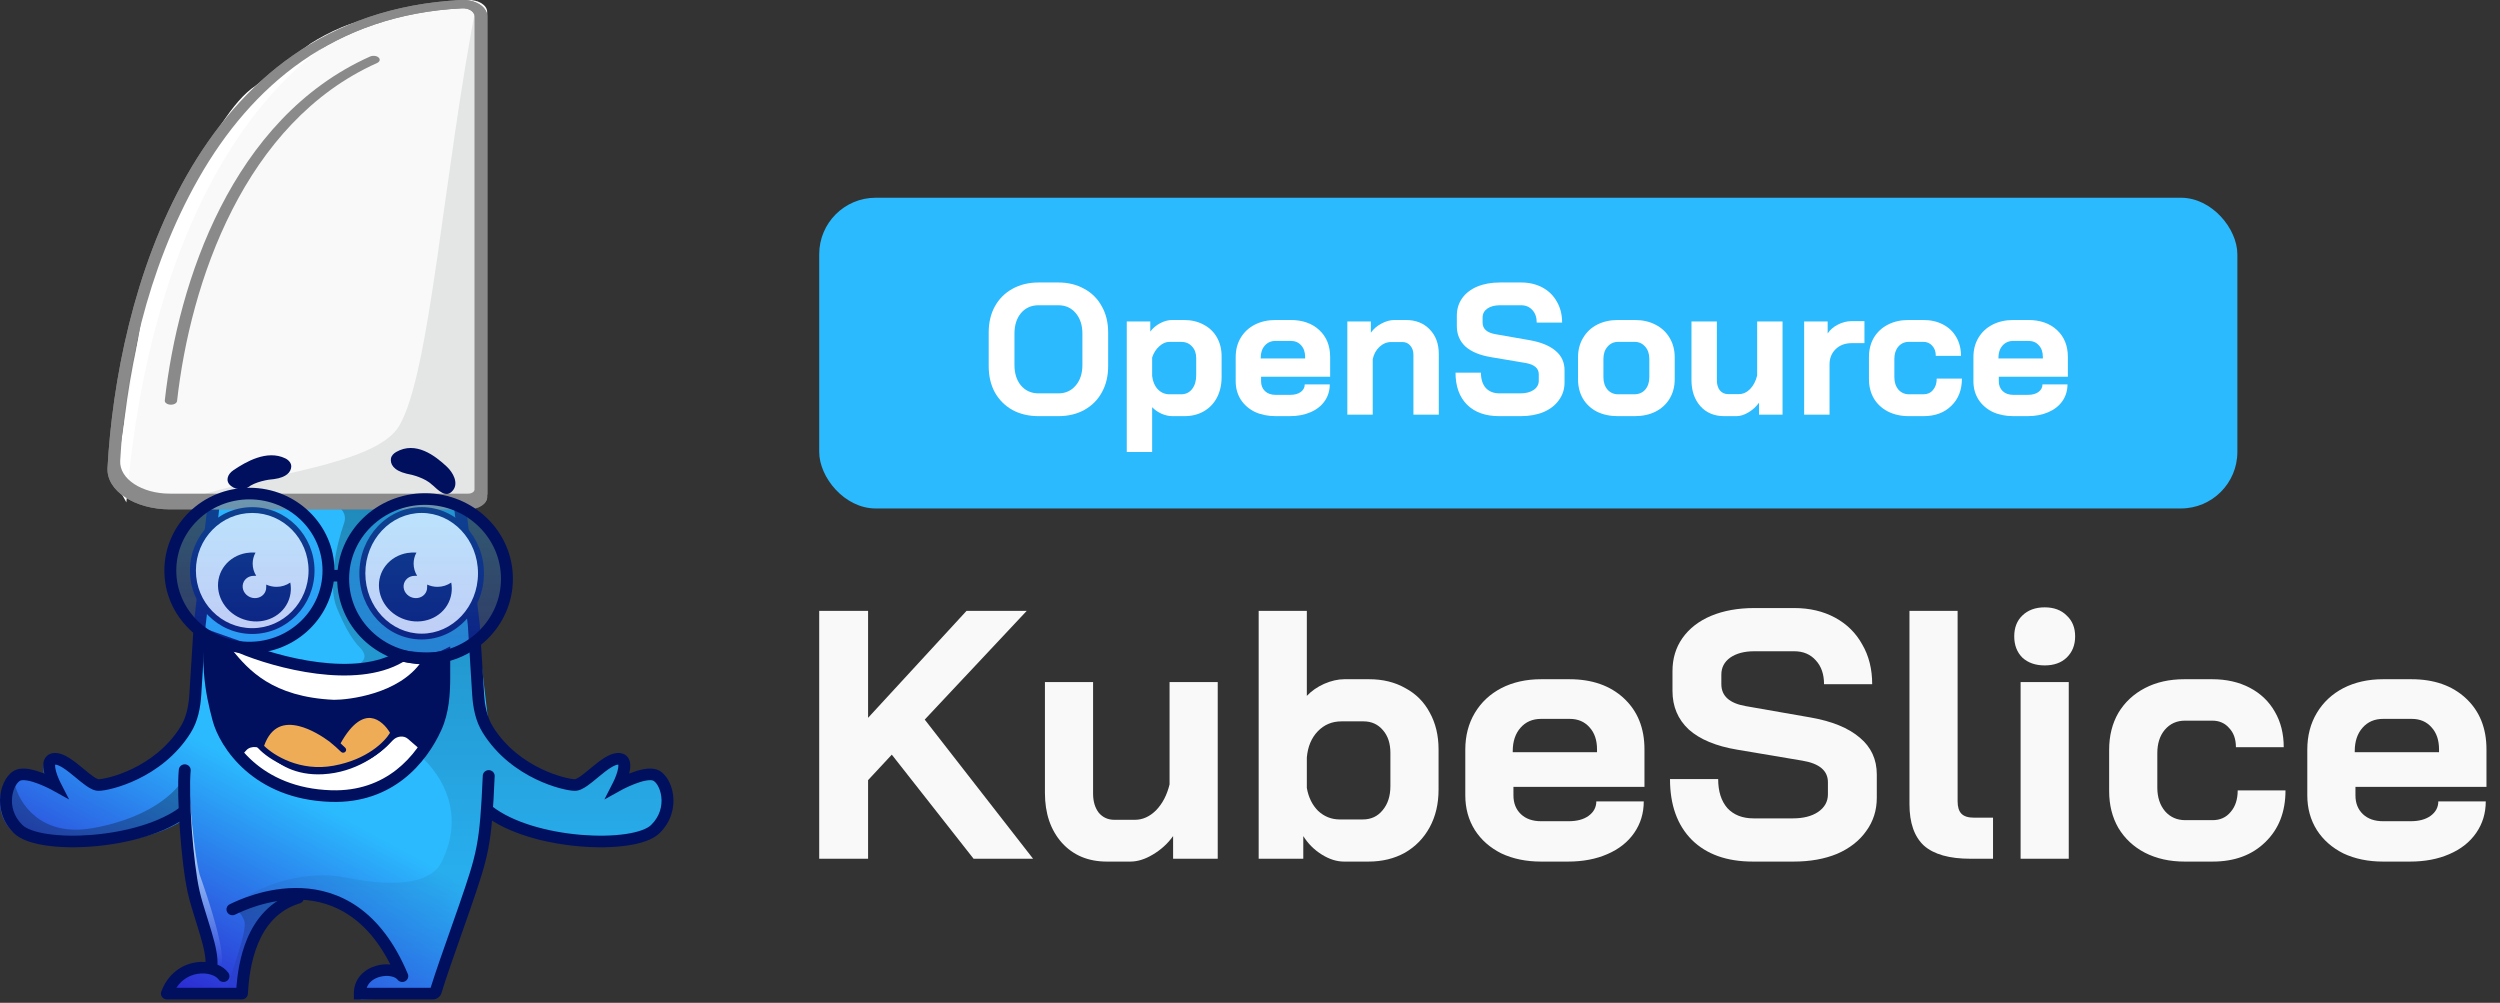 <svg width="177" height="71" viewBox="0 0 177 71" fill="none" xmlns="http://www.w3.org/2000/svg">
<rect x="0" y="0" width="177" height="71" fill="#333333" stroke="none"/>
<path fill-rule="evenodd" clip-rule="evenodd" d="M14.76 37.22C14.892 35.962 15.98 35.006 17.279 35.006H30.429C31.717 35.006 32.799 35.947 32.945 37.192L34.665 51.896C36.627 54.94 40.136 55.716 40.767 55.716C41.097 55.716 41.58 55.316 42.098 54.887C42.696 54.391 43.34 53.858 43.849 53.858C44.476 53.858 44.282 54.704 44.018 55.347C43.971 55.46 44.104 55.583 44.216 55.529C44.789 55.254 45.888 54.796 46.456 55.019C47.246 55.329 47.471 57.813 45.994 59.251C43.616 60.409 37.896 59.933 34.605 57.829C34.503 58.115 34.382 58.393 34.246 58.662C34.134 59.538 34.032 60.236 33.968 60.484C33.739 61.375 32.491 64.593 32.28 65.004C32.069 65.415 30.803 70.346 30.803 70.552C30.803 70.66 29.189 70.685 27.645 70.709C26.842 70.722 26.058 70.734 25.529 70.757C25.599 70.141 25.951 68.908 26.795 68.908C27.639 68.908 27.99 69.045 28.061 69.113C27.779 68.155 27.09 66.155 26.584 65.826C26.433 65.728 26.175 65.549 25.864 65.333V65.333H25.864C24.866 64.64 23.319 63.566 22.997 63.566C22.892 63.566 22.667 63.553 22.387 63.537C21.547 63.489 20.202 63.412 20.043 63.566C19.875 63.73 19.129 64.593 18.777 65.004L17.512 67.47L16.879 70.552H11.815C12.378 69.798 13.672 68.374 14.347 68.703C15.022 69.031 14.909 67.607 14.769 66.853L13.292 62.333L13.173 57.927C9.936 60.276 2.322 60.256 0.869 58.84C-0.608 57.402 0.079 55.329 0.869 55.019C1.363 54.825 2.257 55.146 2.859 55.413C3.049 55.498 3.278 55.287 3.212 55.095C3.007 54.503 2.929 53.858 3.477 53.858C3.985 53.858 4.629 54.391 5.227 54.887C5.745 55.316 6.228 55.716 6.558 55.716C7.27 55.716 11.637 54.731 13.325 50.621C13.334 50.609 13.344 50.596 13.354 50.584L14.76 37.22Z" fill="url(#paint0_linear_966_38627)"/>
<path d="M20.465 63.565L18.566 65.414C18.265 66.106 17.567 69.014 17 70.14H16.153C15.824 70.14 17.584 66.036 17.3 65.209C17.09 64.592 16.668 64.387 16.668 64.387L19.621 63.565H20.465Z" fill="url(#paint1_linear_966_38627)" fill-opacity="0.27"/>
<path d="M24.474 62.127C21.267 61.47 17.371 63.018 16.457 64.388C16.668 64.182 21.099 62.949 23.208 63.566C24.896 64.059 26.022 65.141 26.373 65.621L28.272 69.113C28.131 68.976 27.808 68.703 27.639 68.703C27.47 68.703 26.444 68.976 25.951 69.113L25.318 70.346L30.593 70.141L33.968 60.484L34.602 57.607L35.867 58.224L41.353 59.662L46.416 59.046L47.471 56.785L46.206 54.936L43.463 55.758L44.307 54.114L43.463 53.909L40.72 55.347C36.669 54.854 34.672 51.991 34.179 50.621L33.547 44.457L32.492 34.595L21.943 35.006L23.911 35.891C24.338 36.082 24.524 36.577 24.37 37.009C23.791 38.639 23.203 41.465 23.841 43.019C24.263 44.046 24.826 45.211 25.529 45.896C25.529 45.896 26.373 46.718 25.107 47.129C26.792 48.568 30.804 50.211 30.804 50.211C30.804 50.211 30.593 52.539 29.96 53.703C31.859 55.553 32.703 58.224 31.226 61.1C30.593 62.333 28.483 62.949 24.474 62.127Z" fill="url(#paint2_linear_966_38627)" fill-opacity="0.27"/>
<path fill-rule="evenodd" clip-rule="evenodd" d="M34.619 54.525C34.852 54.535 35.032 54.726 35.023 54.953C34.917 57.418 34.811 58.832 34.568 60.097C34.325 61.357 33.948 62.459 33.322 64.286L33.314 64.312C33.159 64.764 32.945 65.371 32.709 66.038C32.189 67.515 31.564 69.285 31.253 70.314C31.173 70.575 30.927 70.757 30.644 70.757H25.053V70.346C25.053 69.253 25.822 68.612 26.621 68.38C26.955 68.283 27.309 68.251 27.64 68.286C26.819 66.668 25.859 65.594 24.869 64.895C23.693 64.064 22.448 63.745 21.286 63.697C19.023 63.604 17.092 64.539 16.681 64.738C16.667 64.745 16.654 64.751 16.643 64.756C16.434 64.856 16.181 64.772 16.078 64.569C15.975 64.365 16.061 64.119 16.27 64.019C16.282 64.013 16.296 64.007 16.312 63.999C16.739 63.791 18.836 62.774 21.322 62.876C22.622 62.93 24.033 63.289 25.365 64.229C26.695 65.169 27.918 66.668 28.874 68.958C28.954 69.15 28.875 69.369 28.69 69.471C28.506 69.573 28.272 69.525 28.145 69.359C28.07 69.262 27.914 69.166 27.667 69.12C27.425 69.075 27.137 69.088 26.862 69.168C26.445 69.289 26.103 69.542 25.964 69.935H30.488C30.818 68.872 31.422 67.158 31.922 65.741C32.154 65.082 32.364 64.488 32.513 64.052C33.148 62.196 33.507 61.145 33.738 59.945C33.969 58.745 34.074 57.385 34.18 54.919C34.189 54.692 34.386 54.516 34.619 54.525Z" fill="#00105F"/>
<path fill-rule="evenodd" clip-rule="evenodd" d="M33.125 44.288L32.072 35.258L32.91 35.165L33.967 44.216L34.274 49.138C34.327 49.987 34.487 50.791 34.903 51.457C35.827 52.933 37.137 53.864 38.302 54.427C38.884 54.708 39.426 54.896 39.857 55.012C40.299 55.131 40.599 55.169 40.701 55.169C40.702 55.169 40.737 55.167 40.817 55.13C40.894 55.094 40.989 55.036 41.103 54.957C41.3 54.818 41.517 54.639 41.757 54.44C41.798 54.406 41.839 54.372 41.881 54.338C42.161 54.106 42.469 53.858 42.773 53.667C43.066 53.483 43.419 53.311 43.783 53.311C43.937 53.311 44.092 53.343 44.231 53.424C44.373 53.507 44.469 53.625 44.53 53.752C44.643 53.987 44.635 54.258 44.604 54.476C44.59 54.572 44.57 54.67 44.545 54.769C44.575 54.757 44.605 54.745 44.636 54.734C44.925 54.622 45.255 54.515 45.573 54.458C45.879 54.402 46.238 54.381 46.548 54.502C46.868 54.627 47.121 54.902 47.299 55.205C47.481 55.518 47.612 55.905 47.66 56.325C47.759 57.168 47.531 58.175 46.689 58.995C46.218 59.454 45.371 59.721 44.426 59.86C43.454 60.004 42.283 60.026 41.069 59.925C38.657 59.725 35.971 59.029 34.304 57.722L34.833 57.081C36.309 58.238 38.796 58.912 41.14 59.107C42.304 59.203 43.407 59.18 44.299 59.048C45.218 58.912 45.825 58.674 46.093 58.414C46.728 57.795 46.895 57.047 46.822 56.417C46.785 56.1 46.687 55.821 46.566 55.612C46.438 55.395 46.309 55.294 46.233 55.265C46.149 55.231 45.984 55.219 45.727 55.266C45.483 55.31 45.209 55.397 44.946 55.498C44.684 55.599 44.444 55.709 44.269 55.795C44.182 55.838 44.111 55.874 44.063 55.899C44.039 55.912 44.021 55.922 44.008 55.928L43.995 55.936L43.992 55.937L43.992 55.938L42.79 56.603L43.405 55.397C43.555 55.104 43.722 54.686 43.768 54.362C43.785 54.246 43.781 54.173 43.774 54.133C43.663 54.136 43.486 54.198 43.23 54.358C42.978 54.516 42.709 54.731 42.426 54.965C42.387 54.997 42.348 55.029 42.308 55.062C42.071 55.259 41.824 55.464 41.596 55.623C41.462 55.718 41.322 55.806 41.181 55.871C41.045 55.935 40.879 55.991 40.701 55.991C40.485 55.991 40.1 55.93 39.632 55.804C39.154 55.675 38.561 55.47 37.927 55.163C36.66 54.551 35.21 53.528 34.183 51.885C33.661 51.052 33.488 50.091 33.431 49.188L33.125 44.288ZM43.811 54.135C43.811 54.135 43.81 54.135 43.81 54.135L43.811 54.135Z" fill="#00105F"/>
<path d="M6.541 58.635C2.828 59.292 1.337 56.785 1.055 55.552L0.422 55.758L1.055 58.224C1.548 58.635 2.954 59.497 4.642 59.662C6.33 59.826 10.972 58.497 13.081 57.813V54.936C12.87 55.552 11.182 57.813 6.541 58.635Z" fill="black" fill-opacity="0.27"/>
<path fill-rule="evenodd" clip-rule="evenodd" d="M14.556 44.288L15.61 35.258L14.771 35.165L13.715 44.216L13.408 49.138C13.355 49.987 13.195 50.791 12.778 51.457C11.855 52.933 10.545 53.864 9.379 54.427C8.797 54.708 8.256 54.896 7.824 55.012C7.382 55.131 7.083 55.169 6.98 55.169C6.979 55.169 6.945 55.167 6.865 55.13C6.788 55.094 6.693 55.036 6.579 54.957C6.381 54.818 6.165 54.639 5.925 54.44C5.884 54.406 5.843 54.372 5.801 54.338C5.521 54.106 5.212 53.858 4.908 53.667C4.616 53.483 4.262 53.311 3.898 53.311C3.745 53.311 3.589 53.343 3.45 53.424C3.309 53.507 3.212 53.625 3.152 53.752C3.039 53.987 3.046 54.258 3.078 54.476C3.091 54.572 3.112 54.67 3.137 54.769C3.107 54.757 3.077 54.745 3.046 54.734C2.757 54.622 2.427 54.515 2.108 54.458C1.802 54.402 1.443 54.381 1.133 54.502C0.814 54.627 0.561 54.902 0.383 55.205C0.2 55.518 0.07 55.905 0.021 56.325C-0.077 57.168 0.151 58.175 0.992 58.995C1.464 59.454 2.31 59.721 3.256 59.86C4.227 60.004 5.399 60.026 6.613 59.925C9.025 59.725 11.71 59.029 13.378 57.722L12.849 57.081C11.373 58.238 8.886 58.912 6.541 59.107C5.378 59.203 4.275 59.18 3.382 59.048C2.464 58.912 1.856 58.674 1.589 58.414C0.954 57.795 0.786 57.047 0.86 56.417C0.897 56.1 0.994 55.821 1.116 55.612C1.244 55.395 1.373 55.294 1.448 55.265C1.533 55.231 1.698 55.219 1.955 55.266C2.199 55.31 2.472 55.397 2.736 55.498C2.997 55.599 3.237 55.709 3.413 55.795C3.5 55.838 3.57 55.874 3.619 55.899C3.643 55.912 3.661 55.922 3.673 55.928L3.687 55.936L3.689 55.937L3.69 55.938L4.892 56.603L4.276 55.397C4.127 55.104 3.96 54.686 3.913 54.362C3.897 54.246 3.901 54.173 3.907 54.133C4.018 54.136 4.196 54.198 4.452 54.358C4.703 54.516 4.973 54.731 5.256 54.965C5.294 54.997 5.334 55.029 5.373 55.062C5.611 55.259 5.858 55.464 6.085 55.623C6.22 55.718 6.36 55.806 6.5 55.871C6.637 55.935 6.802 55.991 6.98 55.991C7.196 55.991 7.582 55.93 8.05 55.804C8.528 55.675 9.121 55.47 9.754 55.163C11.021 54.551 12.472 53.528 13.499 51.885C14.02 51.052 14.194 50.091 14.25 49.188L14.556 44.288ZM3.871 54.135C3.871 54.135 3.871 54.135 3.872 54.135L3.871 54.135Z" fill="#00105F"/>
<path d="M12.147 35.568H33.01H33.582C34.085 35.568 34.494 35.304 34.494 34.98V0.852C34.494 0.364 33.871 -0.034 33.117 0.002C14.224 0.923 8.796 20.798 8.119 32.925C8.037 34.387 9.88 35.568 12.147 35.568Z" fill="#F9F9F9"/>
<path fill-rule="evenodd" clip-rule="evenodd" d="M33.595 1.143C33.595 0.815 33.185 0.566 32.722 0.588C23.696 1.034 17.8 6.065 14.066 12.625C10.343 19.166 8.843 27.111 8.51 33.144C8.439 34.428 10.039 35.475 12.029 35.475H33.146C33.394 35.475 33.595 35.344 33.595 35.181V1.143ZM32.654 0.003C33.676 -0.047 34.494 0.499 34.494 1.143V35.181C34.494 35.668 33.89 36.062 33.146 36.062H12.029C9.553 36.062 7.522 34.754 7.612 33.122C7.946 27.059 9.454 19.044 13.224 12.42C16.984 5.815 23.068 0.476 32.654 0.003Z" fill="#808080"/>
<path fill-rule="evenodd" clip-rule="evenodd" d="M26.805 4.072C26.943 4.199 26.895 4.373 26.697 4.461C22.016 6.557 18.703 10.421 16.443 14.85C14.188 19.27 13.005 24.208 12.536 28.393C12.519 28.547 12.31 28.663 12.07 28.651C11.831 28.64 11.65 28.507 11.667 28.353C12.139 24.137 13.331 19.152 15.615 14.676C17.895 10.209 21.284 6.203 26.199 4.003C26.396 3.914 26.668 3.945 26.805 4.072Z" fill="#8A8A8A"/>
<path d="M28.259 30.154C26.618 32.926 18.689 33.537 13.683 35.229L13.462 35.379H34.221L33.78 0C31.351 12.539 30.467 26.422 28.259 30.154Z" fill="#E4E6E5"/>
<path d="M21.521 52.676C20.508 52.183 20.958 53.566 21.31 54.32L19.833 53.703L18.567 52.881C18.848 52.334 19.145 51.752 19.702 51.47C19.999 51.319 20.333 51.237 20.677 51.237H20.888L22.364 51.854L23.63 52.676L24.263 53.292H24.263C23.841 53.292 22.786 53.292 21.521 52.676Z" fill="url(#paint3_linear_966_38627)" fill-opacity="0.27"/>
<path d="M8.946 35.568C10.938 11.86 21.397 3.01 26.378 1.548C25.381 1.185 23.057 2.405 22.02 3.06L18.077 6.084C14.923 8.141 11.506 17.223 10.191 21.506L8.116 34.056L8.946 35.568Z" fill="white"/>
<path fill-rule="evenodd" clip-rule="evenodd" d="M33.595 1.143C33.595 0.815 33.185 0.566 32.722 0.588C23.696 1.034 17.8 6.065 14.066 12.625C10.343 19.166 8.843 26.586 8.51 32.618C8.439 33.902 10.039 34.95 12.029 34.95C12.029 34.95 32.898 34.95 33.146 34.95C33.394 34.95 33.595 34.819 33.595 34.657V1.143ZM32.654 0.003C33.676 -0.047 34.494 0.499 34.494 1.143V35.181C34.494 35.668 33.89 36.062 33.146 36.062H12.029C9.553 36.062 7.522 34.754 7.612 33.122C7.946 27.059 9.454 19.044 13.224 12.42C16.984 5.815 23.068 0.476 32.654 0.003Z" fill="#8A8A8A"/>
<path d="M14.135 61.922C13.713 60.278 13.432 56.717 13.291 54.731L12.869 54.936C13.08 57.265 13.502 62.004 13.502 62.333C13.502 62.662 14.065 64.662 14.346 65.62L14.979 68.497H15.612C16.118 67.675 14.698 63.497 14.135 61.922Z" fill="url(#paint4_linear_966_38627)"/>
<path fill-rule="evenodd" clip-rule="evenodd" d="M13.118 54.116C13.351 54.137 13.521 54.337 13.5 54.563C13.419 55.431 13.458 57.047 13.578 58.719C13.699 60.389 13.898 62.069 14.125 63.066C14.263 63.671 14.467 64.32 14.675 64.981C14.78 65.314 14.886 65.65 14.984 65.986C15.128 66.475 15.255 66.958 15.33 67.399C15.382 67.707 15.411 68.012 15.396 68.296C15.709 68.425 15.988 68.62 16.172 68.883C16.303 69.071 16.253 69.326 16.06 69.454C15.867 69.581 15.605 69.532 15.474 69.344C15.387 69.22 15.205 69.087 14.926 69.002C14.653 68.919 14.318 68.893 13.973 68.951C13.438 69.041 12.879 69.332 12.486 69.936H16.732C16.805 68.988 16.985 67.695 17.495 66.477C18.083 65.074 19.126 63.736 20.972 63.174C21.194 63.106 21.431 63.227 21.5 63.443C21.57 63.66 21.446 63.891 21.223 63.958C19.693 64.424 18.804 65.529 18.277 66.787C17.747 68.052 17.601 69.435 17.549 70.368C17.538 70.587 17.352 70.757 17.128 70.757H11.815C11.677 70.757 11.548 70.692 11.469 70.582C11.39 70.472 11.371 70.332 11.418 70.206C11.894 68.931 12.869 68.303 13.829 68.141C14.075 68.1 14.32 68.089 14.556 68.105C14.553 67.94 14.533 67.749 14.497 67.532C14.431 67.138 14.314 66.692 14.173 66.213C14.084 65.909 13.983 65.59 13.881 65.264C13.668 64.585 13.446 63.88 13.301 63.244C13.06 62.186 12.858 60.456 12.737 58.777C12.616 57.099 12.572 55.428 12.66 54.488C12.681 54.262 12.886 54.096 13.118 54.116Z" fill="#00105F"/>
<path d="M22.056 40.395C22.056 42.761 20.176 44.679 17.857 44.679C15.538 44.679 13.658 42.761 13.658 40.395C13.658 38.029 15.538 36.111 17.857 36.111C20.176 36.111 22.056 38.029 22.056 40.395Z" fill="white"/>
<path fill-rule="evenodd" clip-rule="evenodd" d="M17.858 36.317C15.664 36.317 13.87 38.134 13.87 40.395C13.87 42.657 15.664 44.474 17.858 44.474C20.051 44.474 21.846 42.657 21.846 40.395C21.846 38.134 20.051 36.317 17.858 36.317ZM13.448 40.395C13.448 37.925 15.413 35.906 17.858 35.906C20.302 35.906 22.268 37.925 22.268 40.395C22.268 42.866 20.302 44.885 17.858 44.885C15.413 44.885 13.448 42.866 13.448 40.395Z" fill="#00105F"/>
<path d="M34.052 40.59C34.052 43.063 32.172 45.068 29.853 45.068C27.534 45.068 25.654 43.063 25.654 40.59C25.654 38.116 27.534 36.111 29.853 36.111C32.172 36.111 34.052 38.116 34.052 40.59Z" fill="white"/>
<path fill-rule="evenodd" clip-rule="evenodd" d="M29.854 36.317C27.669 36.317 25.866 38.212 25.866 40.59C25.866 42.968 27.669 44.863 29.854 44.863C32.039 44.863 33.842 42.968 33.842 40.59C33.842 38.212 32.039 36.317 29.854 36.317ZM25.444 40.59C25.444 38.021 27.401 35.906 29.854 35.906C32.307 35.906 34.264 38.021 34.264 40.59C34.264 43.159 32.307 45.274 29.854 45.274C27.401 45.274 25.444 43.159 25.444 40.59Z" fill="#00105F"/>
<path d="M28.454 46.432C25.255 48.457 19.523 46.886 17.057 45.848L14.858 45.069C14.791 45.393 14.698 46.354 14.858 47.6C15.018 48.846 15.198 49.937 15.458 50.911C15.924 52.663 18.177 56.207 23.456 56.363C27.557 56.484 29.832 53.791 30.861 51.519C31.377 50.38 31.454 49.115 31.454 47.87V46.432C30.814 46.743 29.188 46.562 28.454 46.432Z" fill="#00105F"/>
<path fill-rule="evenodd" clip-rule="evenodd" d="M14.699 44.794L17.135 45.656L17.141 45.659C18.359 46.172 20.39 46.818 22.508 47.085C24.634 47.352 26.804 47.231 28.34 46.259L28.41 46.215L28.492 46.229C28.851 46.293 29.431 46.37 29.998 46.392C30.281 46.403 30.556 46.4 30.797 46.377C31.042 46.353 31.233 46.309 31.359 46.248L31.665 46.099V47.87C31.665 49.118 31.589 50.42 31.055 51.601C30.007 53.914 27.672 56.692 23.449 56.568C18.057 56.409 15.738 52.782 15.254 50.962C14.991 49.975 14.809 48.875 14.649 47.625C14.486 46.36 14.579 45.377 14.651 45.028L14.699 44.794ZM15.028 45.347C14.977 45.777 14.94 46.581 15.067 47.575C15.227 48.818 15.406 49.898 15.662 50.859C16.11 52.543 18.297 56.005 23.462 56.157C27.443 56.275 29.657 53.668 30.668 51.435C31.165 50.339 31.243 49.111 31.243 47.87V46.721C31.116 46.751 30.979 46.772 30.839 46.786C30.572 46.812 30.276 46.814 29.981 46.802C29.432 46.781 28.875 46.711 28.499 46.648C26.841 47.66 24.579 47.76 22.454 47.492C20.294 47.22 18.228 46.564 16.979 46.038L15.028 45.347Z" fill="#00105F"/>
<path d="M17.282 52.982C17.082 53.203 16.919 53.381 16.857 53.441C18.857 55.583 20.457 56.168 23.656 56.362C26.855 56.557 29.188 54.285 30.054 53.052L29.015 52.153C28.62 51.811 27.996 51.9 27.643 52.284C26.73 53.278 25.079 54.489 22.856 54.61C20.986 54.711 19.746 53.942 19.015 53.123C18.584 52.641 17.714 52.501 17.282 52.982Z" fill="white"/>
<path fill-rule="evenodd" clip-rule="evenodd" d="M28.876 52.307C28.584 52.054 28.091 52.106 27.801 52.422C26.865 53.441 25.165 54.691 22.868 54.816C20.925 54.921 19.624 54.118 18.856 53.259C18.678 53.059 18.403 52.926 18.126 52.896C17.85 52.866 17.6 52.941 17.441 53.118C17.328 53.242 17.226 53.356 17.145 53.443C18.079 54.419 18.922 55.04 19.89 55.444C20.907 55.868 22.078 56.061 23.669 56.158C26.636 56.338 28.85 54.316 29.773 53.084L28.876 52.307ZM27.486 52.148C27.901 51.696 28.658 51.568 29.156 52L30.334 53.019L30.229 53.169C29.346 54.425 26.953 56.769 23.643 56.568C22.035 56.47 20.807 56.273 19.724 55.822C18.638 55.368 17.715 54.665 16.702 53.58L16.566 53.435L16.709 53.297C16.764 53.243 16.922 53.071 17.123 52.847C17.396 52.543 17.798 52.447 18.173 52.488C18.546 52.528 18.922 52.706 19.174 52.989C19.869 53.766 21.048 54.502 22.845 54.405C24.994 54.289 26.596 53.117 27.486 52.148Z" fill="#00105F"/>
<path d="M23.655 49.547C19.256 49.353 17.59 47.406 16.457 46.042L16.657 45.848L22.134 47.181C23.266 47.457 24.449 47.475 25.589 47.233L28.454 46.627H29.654L29.854 46.821C28.254 49.158 24.655 49.547 23.655 49.547Z" fill="white"/>
<path d="M23.655 54.416C21.095 54.883 19.123 53.572 18.456 52.858C19.004 51.168 20.137 50.941 21.225 51.211C21.847 51.197 22.739 51.77 23.45 52.339C23.674 52.505 23.82 52.63 23.855 52.663C25.614 49.392 27.254 50.781 27.854 51.885C27.52 52.534 26.214 53.949 23.655 54.416Z" fill="#EEAC57"/>
<path fill-rule="evenodd" clip-rule="evenodd" d="M27.366 50.928C27.653 51.181 27.882 51.495 28.041 51.788L28.092 51.881L28.043 51.976C27.679 52.686 26.315 54.139 23.695 54.617C21.044 55.101 19.001 53.746 18.301 52.996L18.219 52.908L18.256 52.796C18.542 51.914 18.992 51.38 19.546 51.114C20.086 50.855 20.687 50.869 21.25 51.005C21.613 51.006 22.021 51.166 22.408 51.377C22.811 51.597 23.222 51.889 23.581 52.178C23.662 52.237 23.734 52.292 23.795 52.34C24.644 50.861 25.511 50.342 26.313 50.429C26.723 50.473 27.079 50.675 27.366 50.928ZM24.113 52.629C24.955 51.12 25.715 50.777 26.267 50.837C26.562 50.869 26.838 51.017 27.082 51.232C27.297 51.421 27.478 51.655 27.614 51.885C27.237 52.514 25.991 53.78 23.617 54.213C21.25 54.646 19.402 53.498 18.697 52.805C18.958 52.07 19.331 51.676 19.732 51.483C20.158 51.278 20.657 51.281 21.173 51.41C22.014 51.619 22.84 52.146 23.32 52.5C23.652 52.767 23.944 53.032 24.145 53.231C24.227 53.312 24.36 53.313 24.443 53.233C24.526 53.154 24.528 53.024 24.446 52.943C24.352 52.849 24.239 52.743 24.113 52.629Z" fill="#00105F"/>
<path fill-rule="evenodd" clip-rule="evenodd" d="M24.296 41.17H23.03V40.348H24.296V41.17Z" fill="#00105F"/>
<path d="M20.188 32.447C18.891 31.829 17.407 32.696 16.525 33.291C16.09 33.584 15.938 34.072 16.347 34.4C16.792 34.757 17.328 34.627 17.54 34.517C18.066 34.1 19.007 33.945 19.411 33.919C20.314 33.792 20.59 33.403 20.62 33.061C20.644 32.793 20.436 32.565 20.188 32.447Z" fill="#00105F"/>
<path d="M28.053 31.998C29.434 31.21 30.795 32.255 31.629 33.034C32.091 33.465 32.464 34.188 32.088 34.692C32.028 34.772 31.956 34.844 31.87 34.9C31.39 35.211 30.785 34.445 30.585 34.316C30.105 33.848 29.185 33.602 28.785 33.537C27.814 33.3 27.626 32.824 27.679 32.467C27.71 32.262 27.869 32.102 28.053 31.998Z" fill="#00105F"/>
<path fill-rule="evenodd" clip-rule="evenodd" d="M14.541 44.519L17.214 45.465L17.225 45.47C18.428 45.977 20.44 46.617 22.535 46.88C24.647 47.146 26.754 47.018 28.225 46.087L28.366 45.998L28.53 46.027C28.882 46.089 29.452 46.164 30.007 46.186C30.284 46.197 30.549 46.194 30.777 46.172C31.012 46.149 31.174 46.108 31.265 46.064L31.876 45.766V47.87C31.876 49.122 31.802 50.461 31.248 51.684C30.182 54.036 27.786 56.901 23.443 56.773C17.937 56.61 15.552 52.901 15.05 51.013C14.788 50.029 14.541 48.974 14.438 47.63C14.399 47.125 14.382 46.563 14.383 46.085C14.384 45.623 14.402 45.196 14.445 44.988L14.541 44.519ZM15.234 45.639C15.23 45.769 15.227 45.92 15.227 46.087C15.226 46.547 15.242 47.088 15.279 47.569C15.377 48.843 15.61 49.844 15.867 50.807C16.297 52.424 18.418 55.802 23.469 55.951C27.329 56.065 29.483 53.545 30.476 51.352C30.953 50.297 31.032 49.108 31.032 47.87V46.969C30.975 46.978 30.918 46.984 30.861 46.99C30.581 47.017 30.273 47.019 29.973 47.007C29.451 46.987 28.922 46.923 28.543 46.863C26.829 47.875 24.539 47.961 22.427 47.696C20.247 47.421 18.166 46.76 16.902 46.229L15.234 45.639Z" fill="#00105F"/>
<path fill-rule="evenodd" clip-rule="evenodd" d="M18.092 39.123C17.875 39.107 17.655 39.116 17.44 39.153C16.827 39.257 16.286 39.571 15.919 40.038C15.552 40.504 15.384 41.089 15.447 41.684C15.51 42.279 15.8 42.842 16.262 43.267C16.724 43.693 17.326 43.951 17.955 43.993C18.584 44.036 19.196 43.86 19.677 43.498C20.158 43.137 20.474 42.615 20.565 42.03C20.606 41.77 20.601 41.505 20.552 41.246C20.277 41.436 19.941 41.548 19.577 41.548C19.318 41.548 19.072 41.491 18.852 41.389C18.846 41.447 18.845 41.507 18.847 41.564C18.849 41.613 18.847 41.662 18.839 41.71C18.809 41.9 18.707 42.068 18.552 42.185C18.396 42.302 18.198 42.359 17.994 42.346C17.791 42.332 17.596 42.248 17.447 42.111C17.297 41.973 17.203 41.791 17.183 41.598C17.163 41.406 17.217 41.217 17.335 41.066C17.454 40.915 17.629 40.813 17.828 40.779C17.889 40.769 17.951 40.765 18.012 40.768C18.054 40.77 18.097 40.77 18.14 40.767C17.981 40.516 17.889 40.221 17.889 39.904C17.889 39.621 17.963 39.355 18.092 39.123Z" fill="#00105F"/>
<path fill-rule="evenodd" clip-rule="evenodd" d="M29.486 39.123C29.269 39.107 29.049 39.116 28.834 39.153C28.221 39.257 27.68 39.571 27.313 40.038C26.946 40.504 26.778 41.089 26.841 41.684C26.904 42.279 27.194 42.842 27.656 43.267C28.118 43.693 28.72 43.951 29.349 43.993C29.978 44.036 30.59 43.86 31.071 43.498C31.552 43.137 31.867 42.615 31.959 42.03C32 41.77 31.995 41.505 31.947 41.246C31.671 41.436 31.335 41.548 30.971 41.548C30.712 41.548 30.466 41.491 30.246 41.389C30.24 41.447 30.239 41.507 30.241 41.564C30.243 41.613 30.241 41.662 30.233 41.71C30.203 41.9 30.101 42.068 29.946 42.185C29.79 42.302 29.592 42.359 29.388 42.346C29.185 42.332 28.99 42.248 28.841 42.111C28.691 41.973 28.598 41.791 28.577 41.598C28.557 41.406 28.611 41.217 28.73 41.066C28.848 40.915 29.023 40.813 29.222 40.779C29.283 40.769 29.345 40.765 29.406 40.768C29.448 40.77 29.491 40.77 29.534 40.767C29.375 40.516 29.284 40.221 29.284 39.904C29.284 39.621 29.357 39.355 29.486 39.123Z" fill="#00105F"/>
<path d="M23.255 40.395C23.255 43.407 20.749 45.848 17.657 45.848C14.565 45.848 12.058 43.407 12.058 40.395C12.058 37.384 14.565 34.943 17.657 34.943C20.749 34.943 23.255 37.384 23.255 40.395Z" fill="url(#paint5_linear_966_38627)" fill-opacity="0.6"/>
<path fill-rule="evenodd" clip-rule="evenodd" d="M17.657 35.355C14.798 35.355 12.481 37.612 12.481 40.396C12.481 43.18 14.798 45.437 17.657 45.437C20.516 45.437 22.834 43.18 22.834 40.396C22.834 37.612 20.516 35.355 17.657 35.355ZM11.637 40.396C11.637 37.158 14.332 34.533 17.657 34.533C20.982 34.533 23.678 37.158 23.678 40.396C23.678 43.634 20.982 46.259 17.657 46.259C14.332 46.259 11.637 43.634 11.637 40.396Z" fill="#00105F"/>
<path d="M35.892 40.979C35.892 44.098 33.296 46.626 30.093 46.626C26.891 46.626 24.295 44.098 24.295 40.979C24.295 37.861 26.891 35.332 30.093 35.332C33.296 35.332 35.892 37.861 35.892 40.979Z" fill="url(#paint6_linear_966_38627)" fill-opacity="0.6"/>
<path fill-rule="evenodd" clip-rule="evenodd" d="M30.094 35.743C27.124 35.743 24.717 38.087 24.717 40.979C24.717 43.871 27.124 46.215 30.094 46.215C33.063 46.215 35.47 43.871 35.47 40.979C35.47 38.087 33.063 35.743 30.094 35.743ZM23.873 40.979C23.873 37.634 26.658 34.921 30.094 34.921C33.529 34.921 36.314 37.634 36.314 40.979C36.314 44.325 33.529 47.037 30.094 47.037C26.658 47.037 23.873 44.325 23.873 40.979Z" fill="#00105F"/>
<path d="M68.93 60.799L63.139 53.429L61.46 55.234V60.799H58V43.251H61.46V50.822L68.429 43.251H72.691L65.471 50.947L73.142 60.799H68.93Z" fill="#F9F9F9"/>
<path d="M78.368 61C77.048 61 75.987 60.557 75.184 59.671C74.382 58.769 73.981 57.59 73.981 56.136V48.29H77.39V56.187C77.39 56.738 77.524 57.189 77.791 57.54C78.076 57.875 78.443 58.042 78.895 58.042H80.349C80.9 58.042 81.401 57.816 81.853 57.365C82.304 56.897 82.622 56.287 82.805 55.535V48.29H86.215V60.799H83.056V59.195C82.672 59.73 82.195 60.164 81.627 60.499C81.076 60.833 80.541 61 80.023 61H78.368Z" fill="#F9F9F9"/>
<path d="M95.156 61C94.638 61 94.112 60.833 93.577 60.499C93.042 60.164 92.607 59.73 92.273 59.195V60.799H89.114V43.251H92.524V49.267C92.858 48.916 93.268 48.632 93.752 48.415C94.254 48.198 94.73 48.089 95.181 48.089H96.936C97.905 48.089 98.758 48.298 99.493 48.716C100.245 49.117 100.822 49.694 101.223 50.446C101.641 51.198 101.85 52.067 101.85 53.053V55.911C101.85 56.914 101.641 57.799 101.223 58.568C100.805 59.337 100.22 59.939 99.468 60.373C98.716 60.791 97.855 61 96.886 61H95.156ZM96.485 58.017C97.07 58.017 97.538 57.799 97.889 57.365C98.256 56.93 98.44 56.362 98.44 55.66V53.304C98.44 52.635 98.265 52.1 97.914 51.699C97.563 51.281 97.103 51.072 96.535 51.072H94.981C94.312 51.072 93.752 51.306 93.301 51.774C92.85 52.242 92.591 52.861 92.524 53.63V55.785C92.641 56.454 92.908 56.997 93.326 57.415C93.761 57.816 94.27 58.017 94.855 58.017H96.485Z" fill="#F9F9F9"/>
<path d="M109.108 61C108.055 61 107.119 60.808 106.3 60.423C105.498 60.022 104.871 59.471 104.42 58.769C103.969 58.05 103.743 57.231 103.743 56.312V53.078C103.743 52.092 103.969 51.223 104.42 50.471C104.871 49.719 105.498 49.134 106.3 48.716C107.119 48.298 108.055 48.089 109.108 48.089H111.113C112.718 48.089 114.005 48.54 114.974 49.443C115.943 50.345 116.428 51.549 116.428 53.053V55.71H107.152V56.312C107.152 56.864 107.328 57.306 107.679 57.641C108.03 57.975 108.506 58.142 109.108 58.142H111.063C111.648 58.142 112.116 58.017 112.467 57.766C112.835 57.499 113.019 57.156 113.019 56.738H116.378C116.378 57.574 116.152 58.318 115.701 58.969C115.25 59.621 114.615 60.123 113.796 60.474C112.994 60.825 112.066 61 111.013 61H109.108ZM113.069 53.254V53.053C113.069 52.401 112.893 51.883 112.542 51.499C112.191 51.097 111.723 50.897 111.138 50.897H109.108C108.506 50.897 108.021 51.106 107.654 51.524C107.286 51.941 107.102 52.493 107.102 53.178V53.254H113.069Z" fill="#F9F9F9"/>
<path d="M124.103 61C122.264 61 120.827 60.49 119.791 59.471C118.754 58.434 118.236 56.997 118.236 55.159H121.646C121.646 56.028 121.863 56.713 122.298 57.215C122.749 57.699 123.367 57.941 124.153 57.941H126.935C127.671 57.941 128.264 57.791 128.715 57.49C129.183 57.173 129.417 56.755 129.417 56.237V55.384C129.417 54.566 128.816 54.056 127.612 53.855L122.999 53.078C121.495 52.827 120.35 52.351 119.565 51.649C118.796 50.93 118.412 50.02 118.412 48.916V47.513C118.412 46.627 118.646 45.85 119.114 45.181C119.598 44.496 120.275 43.969 121.144 43.602C122.03 43.234 123.05 43.05 124.203 43.05H127.036C128.122 43.05 129.083 43.276 129.919 43.727C130.754 44.178 131.398 44.813 131.849 45.632C132.317 46.434 132.551 47.37 132.551 48.44H129.142C129.142 47.738 128.949 47.178 128.565 46.76C128.181 46.326 127.671 46.109 127.036 46.109H124.203C123.501 46.109 122.933 46.259 122.498 46.56C122.08 46.861 121.871 47.262 121.871 47.763V48.44C121.871 49.276 122.448 49.794 123.601 49.994L128.189 50.797C129.71 51.064 130.871 51.54 131.674 52.226C132.476 52.894 132.877 53.763 132.877 54.833V56.487C132.877 57.373 132.626 58.159 132.125 58.844C131.64 59.529 130.955 60.064 130.069 60.449C129.183 60.816 128.155 61 126.986 61H124.103Z" fill="#F9F9F9"/>
<path d="M139.502 60.799C138.014 60.799 136.919 60.49 136.217 59.872C135.532 59.237 135.19 58.259 135.19 56.939V43.251H138.599V56.738C138.599 57.139 138.691 57.432 138.875 57.616C139.059 57.799 139.351 57.891 139.752 57.891H141.106V60.799H139.502Z" fill="#F9F9F9"/>
<path d="M144.764 47.111C144.112 47.111 143.585 46.928 143.184 46.56C142.8 46.175 142.608 45.674 142.608 45.056C142.608 44.437 142.8 43.944 143.184 43.577C143.585 43.192 144.112 43 144.764 43C145.415 43 145.934 43.192 146.318 43.577C146.719 43.944 146.92 44.437 146.92 45.056C146.92 45.674 146.719 46.175 146.318 46.56C145.934 46.928 145.415 47.111 144.764 47.111ZM143.059 48.29H146.468V60.799H143.059V48.29Z" fill="#F9F9F9"/>
<path d="M154.668 61C153.615 61 152.679 60.791 151.861 60.373C151.058 59.955 150.432 59.37 149.98 58.618C149.546 57.866 149.328 56.997 149.328 56.011V53.078C149.328 52.092 149.546 51.223 149.98 50.471C150.432 49.719 151.058 49.134 151.861 48.716C152.663 48.298 153.59 48.089 154.643 48.089H156.624C157.627 48.089 158.512 48.29 159.281 48.691C160.05 49.092 160.643 49.66 161.061 50.395C161.479 51.114 161.688 51.95 161.688 52.903H158.303C158.303 52.334 158.145 51.883 157.827 51.549C157.526 51.198 157.125 51.022 156.624 51.022H154.693C154.108 51.022 153.632 51.24 153.264 51.674C152.913 52.092 152.738 52.644 152.738 53.329V55.76C152.738 56.446 152.922 57.006 153.289 57.44C153.657 57.858 154.134 58.067 154.718 58.067H156.649C157.184 58.067 157.61 57.875 157.927 57.49C158.262 57.106 158.429 56.596 158.429 55.961H161.813C161.813 57.482 161.337 58.702 160.384 59.621C159.448 60.54 158.203 61 156.649 61H154.668Z" fill="#F9F9F9"/>
<path d="M168.722 61C167.669 61 166.733 60.808 165.914 60.423C165.112 60.022 164.485 59.471 164.034 58.769C163.582 58.05 163.357 57.231 163.357 56.312V53.078C163.357 52.092 163.582 51.223 164.034 50.471C164.485 49.719 165.112 49.134 165.914 48.716C166.733 48.298 167.669 48.089 168.722 48.089H170.727C172.332 48.089 173.619 48.54 174.588 49.443C175.557 50.345 176.042 51.549 176.042 53.053V55.71H166.766V56.312C166.766 56.864 166.942 57.306 167.293 57.641C167.644 57.975 168.12 58.142 168.722 58.142H170.677C171.262 58.142 171.73 58.017 172.081 57.766C172.449 57.499 172.632 57.156 172.632 56.738H175.992C175.992 57.574 175.766 58.318 175.315 58.969C174.864 59.621 174.229 60.123 173.41 60.474C172.607 60.825 171.68 61 170.627 61H168.722ZM172.683 53.254V53.053C172.683 52.401 172.507 51.883 172.156 51.499C171.805 51.097 171.337 50.897 170.752 50.897H168.722C168.12 50.897 167.635 51.106 167.268 51.524C166.9 51.941 166.716 52.493 166.716 53.178V53.254H172.683Z" fill="#F9F9F9"/>
<rect x="58" y="14" width="100.405" height="22" rx="4" fill="#2BBAFE"/>
<path d="M73.529 29.463C72.833 29.463 72.216 29.317 71.678 29.026C71.15 28.727 70.736 28.313 70.436 27.784C70.145 27.247 70 26.626 70 25.921V23.542C70 22.837 70.145 22.22 70.436 21.692C70.736 21.154 71.15 20.74 71.678 20.449C72.216 20.15 72.833 20 73.529 20H74.93C75.626 20 76.238 20.15 76.766 20.449C77.304 20.74 77.718 21.154 78.009 21.692C78.308 22.22 78.458 22.837 78.458 23.542V25.921C78.458 26.626 78.308 27.247 78.009 27.784C77.718 28.313 77.304 28.727 76.766 29.026C76.238 29.317 75.626 29.463 74.93 29.463H73.529ZM74.93 27.85C75.441 27.85 75.85 27.665 76.159 27.295C76.476 26.925 76.634 26.441 76.634 25.841V23.621C76.634 23.022 76.476 22.537 76.159 22.167C75.85 21.797 75.441 21.612 74.93 21.612H73.529C73.018 21.612 72.603 21.797 72.286 22.167C71.978 22.537 71.824 23.022 71.824 23.621V25.841C71.824 26.441 71.978 26.925 72.286 27.295C72.603 27.665 73.018 27.85 73.529 27.85H74.93Z" fill="white"/>
<path d="M79.775 22.762H81.44V23.476C81.625 23.229 81.859 23.031 82.141 22.881C82.431 22.731 82.713 22.656 82.986 22.656H83.819C84.348 22.656 84.814 22.767 85.22 22.987C85.625 23.198 85.938 23.498 86.158 23.886C86.378 24.273 86.489 24.718 86.489 25.22V26.7C86.489 27.247 86.378 27.731 86.158 28.154C85.938 28.568 85.629 28.89 85.233 29.119C84.837 29.348 84.378 29.463 83.859 29.463H83C82.753 29.463 82.497 29.405 82.233 29.291C81.978 29.176 81.757 29.022 81.572 28.828V32H79.775V22.762ZM83.621 27.916C83.947 27.916 84.207 27.793 84.4 27.546C84.594 27.3 84.691 26.974 84.691 26.568V25.352C84.691 25.009 84.59 24.731 84.387 24.52C84.193 24.308 83.933 24.203 83.608 24.203H82.801C82.546 24.203 82.303 24.308 82.074 24.52C81.845 24.723 81.678 24.987 81.572 25.313V26.621C81.616 27.009 81.749 27.322 81.969 27.559C82.198 27.797 82.475 27.916 82.801 27.916H83.621Z" fill="white"/>
<path d="M90.315 29.463C89.76 29.463 89.266 29.361 88.835 29.159C88.412 28.947 88.081 28.656 87.843 28.286C87.606 27.907 87.487 27.476 87.487 26.991V25.286C87.487 24.767 87.606 24.308 87.843 23.912C88.081 23.515 88.412 23.207 88.835 22.987C89.266 22.767 89.76 22.656 90.315 22.656H91.372C92.218 22.656 92.896 22.894 93.407 23.37C93.918 23.846 94.174 24.48 94.174 25.273V26.674H89.284V26.991C89.284 27.282 89.376 27.515 89.561 27.692C89.746 27.868 89.998 27.956 90.315 27.956H91.346C91.654 27.956 91.901 27.89 92.086 27.758C92.279 27.617 92.376 27.436 92.376 27.216H94.147C94.147 27.656 94.028 28.049 93.79 28.392C93.553 28.736 93.218 29 92.786 29.185C92.363 29.37 91.874 29.463 91.319 29.463H90.315ZM92.403 25.379V25.273C92.403 24.93 92.31 24.656 92.125 24.454C91.94 24.242 91.694 24.137 91.385 24.137H90.315C89.998 24.137 89.742 24.247 89.548 24.467C89.354 24.687 89.257 24.978 89.257 25.339V25.379H92.403Z" fill="white"/>
<path d="M95.391 22.762H97.056V23.555C97.25 23.282 97.501 23.066 97.81 22.907C98.118 22.74 98.427 22.656 98.735 22.656H99.528C100.233 22.656 100.797 22.877 101.219 23.317C101.651 23.758 101.867 24.339 101.867 25.062V29.357H100.07V25.128C100.07 24.855 99.995 24.634 99.845 24.467C99.704 24.3 99.519 24.216 99.29 24.216H98.497C98.189 24.216 97.911 24.33 97.664 24.559C97.427 24.78 97.268 25.07 97.189 25.432V29.357H95.391V22.762Z" fill="white"/>
<path d="M106.144 29.463C105.175 29.463 104.417 29.194 103.871 28.656C103.324 28.11 103.051 27.352 103.051 26.383H104.849C104.849 26.841 104.963 27.203 105.192 27.467C105.43 27.723 105.756 27.85 106.17 27.85H107.637C108.025 27.85 108.338 27.771 108.576 27.612C108.822 27.445 108.946 27.225 108.946 26.951V26.502C108.946 26.07 108.628 25.802 107.994 25.696L105.562 25.286C104.769 25.154 104.166 24.903 103.752 24.533C103.346 24.154 103.144 23.674 103.144 23.093V22.352C103.144 21.886 103.267 21.476 103.514 21.123C103.769 20.762 104.126 20.485 104.584 20.291C105.051 20.097 105.589 20 106.197 20H107.69C108.263 20 108.769 20.119 109.21 20.357C109.65 20.595 109.99 20.93 110.228 21.361C110.474 21.784 110.598 22.277 110.598 22.841H108.8C108.8 22.471 108.699 22.176 108.496 21.956C108.294 21.727 108.025 21.612 107.69 21.612H106.197C105.827 21.612 105.527 21.692 105.298 21.85C105.078 22.009 104.968 22.22 104.968 22.485V22.841C104.968 23.282 105.272 23.555 105.88 23.661L108.298 24.084C109.1 24.225 109.712 24.476 110.135 24.837C110.558 25.189 110.769 25.648 110.769 26.212V27.084C110.769 27.551 110.637 27.965 110.373 28.326C110.117 28.687 109.756 28.969 109.289 29.172C108.822 29.366 108.28 29.463 107.664 29.463H106.144Z" fill="white"/>
<path d="M114.539 29.463C113.984 29.463 113.491 29.357 113.059 29.145C112.636 28.925 112.306 28.617 112.068 28.22C111.839 27.824 111.724 27.366 111.724 26.846V25.3C111.724 24.78 111.843 24.322 112.081 23.925C112.319 23.52 112.649 23.207 113.072 22.987C113.504 22.767 113.997 22.656 114.552 22.656H115.742C116.297 22.656 116.786 22.767 117.209 22.987C117.641 23.207 117.975 23.52 118.213 23.925C118.451 24.322 118.57 24.78 118.57 25.3V26.846C118.57 27.366 118.451 27.824 118.213 28.22C117.975 28.617 117.641 28.925 117.209 29.145C116.786 29.357 116.293 29.463 115.729 29.463H114.539ZM115.702 27.916C116.028 27.916 116.288 27.806 116.482 27.586C116.676 27.357 116.773 27.062 116.773 26.7V25.419C116.773 25.057 116.676 24.767 116.482 24.546C116.288 24.317 116.033 24.203 115.715 24.203H114.579C114.262 24.203 114.006 24.317 113.812 24.546C113.618 24.767 113.522 25.057 113.522 25.419V26.7C113.522 27.062 113.618 27.357 113.812 27.586C114.006 27.806 114.257 27.916 114.566 27.916H115.702Z" fill="white"/>
<path d="M122.069 29.463C121.373 29.463 120.813 29.229 120.391 28.762C119.968 28.286 119.756 27.665 119.756 26.899V22.762H121.554V26.925C121.554 27.216 121.624 27.454 121.765 27.639C121.915 27.815 122.109 27.903 122.346 27.903H123.113C123.404 27.903 123.668 27.784 123.906 27.546C124.144 27.3 124.311 26.978 124.408 26.581V22.762H126.205V29.357H124.54V28.511C124.338 28.793 124.087 29.022 123.787 29.198C123.496 29.374 123.214 29.463 122.941 29.463H122.069Z" fill="white"/>
<path d="M127.734 22.762H129.399V23.608C129.567 23.352 129.804 23.145 130.113 22.987C130.43 22.819 130.76 22.736 131.104 22.736H132.003V24.295H131.104C130.637 24.295 130.258 24.436 129.967 24.718C129.677 25 129.531 25.361 129.531 25.802V29.357H127.734V22.762Z" fill="white"/>
<path d="M135.137 29.463C134.582 29.463 134.089 29.352 133.657 29.132C133.234 28.912 132.904 28.604 132.666 28.207C132.437 27.811 132.322 27.352 132.322 26.833V25.286C132.322 24.767 132.437 24.308 132.666 23.912C132.904 23.515 133.234 23.207 133.657 22.987C134.08 22.767 134.569 22.656 135.124 22.656H136.168C136.697 22.656 137.164 22.762 137.569 22.974C137.974 23.185 138.287 23.485 138.507 23.872C138.728 24.251 138.838 24.692 138.838 25.194H137.054C137.054 24.894 136.97 24.656 136.803 24.48C136.644 24.295 136.433 24.203 136.168 24.203H135.151C134.842 24.203 134.591 24.317 134.397 24.546C134.212 24.767 134.12 25.057 134.12 25.419V26.7C134.12 27.062 134.217 27.357 134.41 27.586C134.604 27.806 134.855 27.916 135.164 27.916H136.181C136.463 27.916 136.688 27.815 136.855 27.612C137.032 27.41 137.12 27.141 137.12 26.806H138.904C138.904 27.608 138.653 28.251 138.151 28.736C137.657 29.22 137.001 29.463 136.181 29.463H135.137Z" fill="white"/>
<path d="M142.546 29.463C141.991 29.463 141.497 29.361 141.066 29.159C140.643 28.947 140.312 28.656 140.074 28.286C139.837 27.907 139.718 27.476 139.718 26.991V25.286C139.718 24.767 139.837 24.308 140.074 23.912C140.312 23.515 140.643 23.207 141.066 22.987C141.497 22.767 141.991 22.656 142.546 22.656H143.603C144.449 22.656 145.127 22.894 145.638 23.37C146.149 23.846 146.405 24.48 146.405 25.273V26.674H141.515V26.991C141.515 27.282 141.607 27.515 141.792 27.692C141.977 27.868 142.229 27.956 142.546 27.956H143.577C143.885 27.956 144.132 27.89 144.317 27.758C144.511 27.617 144.607 27.436 144.607 27.216H146.378C146.378 27.656 146.259 28.049 146.022 28.392C145.784 28.736 145.449 29 145.017 29.185C144.594 29.37 144.105 29.463 143.55 29.463H142.546ZM144.634 25.379V25.273C144.634 24.93 144.541 24.656 144.356 24.454C144.171 24.242 143.925 24.137 143.616 24.137H142.546C142.229 24.137 141.973 24.247 141.779 24.467C141.585 24.687 141.489 24.978 141.489 25.339V25.379H144.634Z" fill="white"/>
<defs>
<linearGradient id="paint0_linear_966_38627" x1="13.716" y1="70.757" x2="32.077" y2="36.568" gradientUnits="userSpaceOnUse">
<stop stop-color="#2C2AD2"/>
<stop offset="0.421" stop-color="#2BBAFE"/>
</linearGradient>
<linearGradient id="paint1_linear_966_38627" x1="18.288" y1="63.565" x2="18.288" y2="70.14" gradientUnits="userSpaceOnUse">
<stop/>
<stop offset="1" stop-opacity="0"/>
</linearGradient>
<linearGradient id="paint2_linear_966_38627" x1="31.964" y1="34.595" x2="31.964" y2="70.346" gradientUnits="userSpaceOnUse">
<stop/>
<stop offset="1" stop-opacity="0"/>
</linearGradient>
<linearGradient id="paint3_linear_966_38627" x1="22.681" y1="50.416" x2="22.681" y2="54.32" gradientUnits="userSpaceOnUse">
<stop/>
<stop offset="1" stop-opacity="0"/>
</linearGradient>
<linearGradient id="paint4_linear_966_38627" x1="14.31" y1="54.731" x2="14.31" y2="68.497" gradientUnits="userSpaceOnUse">
<stop stop-color="white"/>
<stop offset="1" stop-color="white" stop-opacity="0"/>
</linearGradient>
<linearGradient id="paint5_linear_966_38627" x1="17.657" y1="34.943" x2="17.657" y2="45.848" gradientUnits="userSpaceOnUse">
<stop stop-color="#2CB0FB" stop-opacity="0.54"/>
<stop offset="1" stop-color="#2C4ADC" stop-opacity="0.49"/>
</linearGradient>
<linearGradient id="paint6_linear_966_38627" x1="30.093" y1="35.332" x2="30.093" y2="46.626" gradientUnits="userSpaceOnUse">
<stop stop-color="#2CB0FB" stop-opacity="0.54"/>
<stop offset="1" stop-color="#2C4ADC" stop-opacity="0.49"/>
</linearGradient>
</defs>
</svg>
